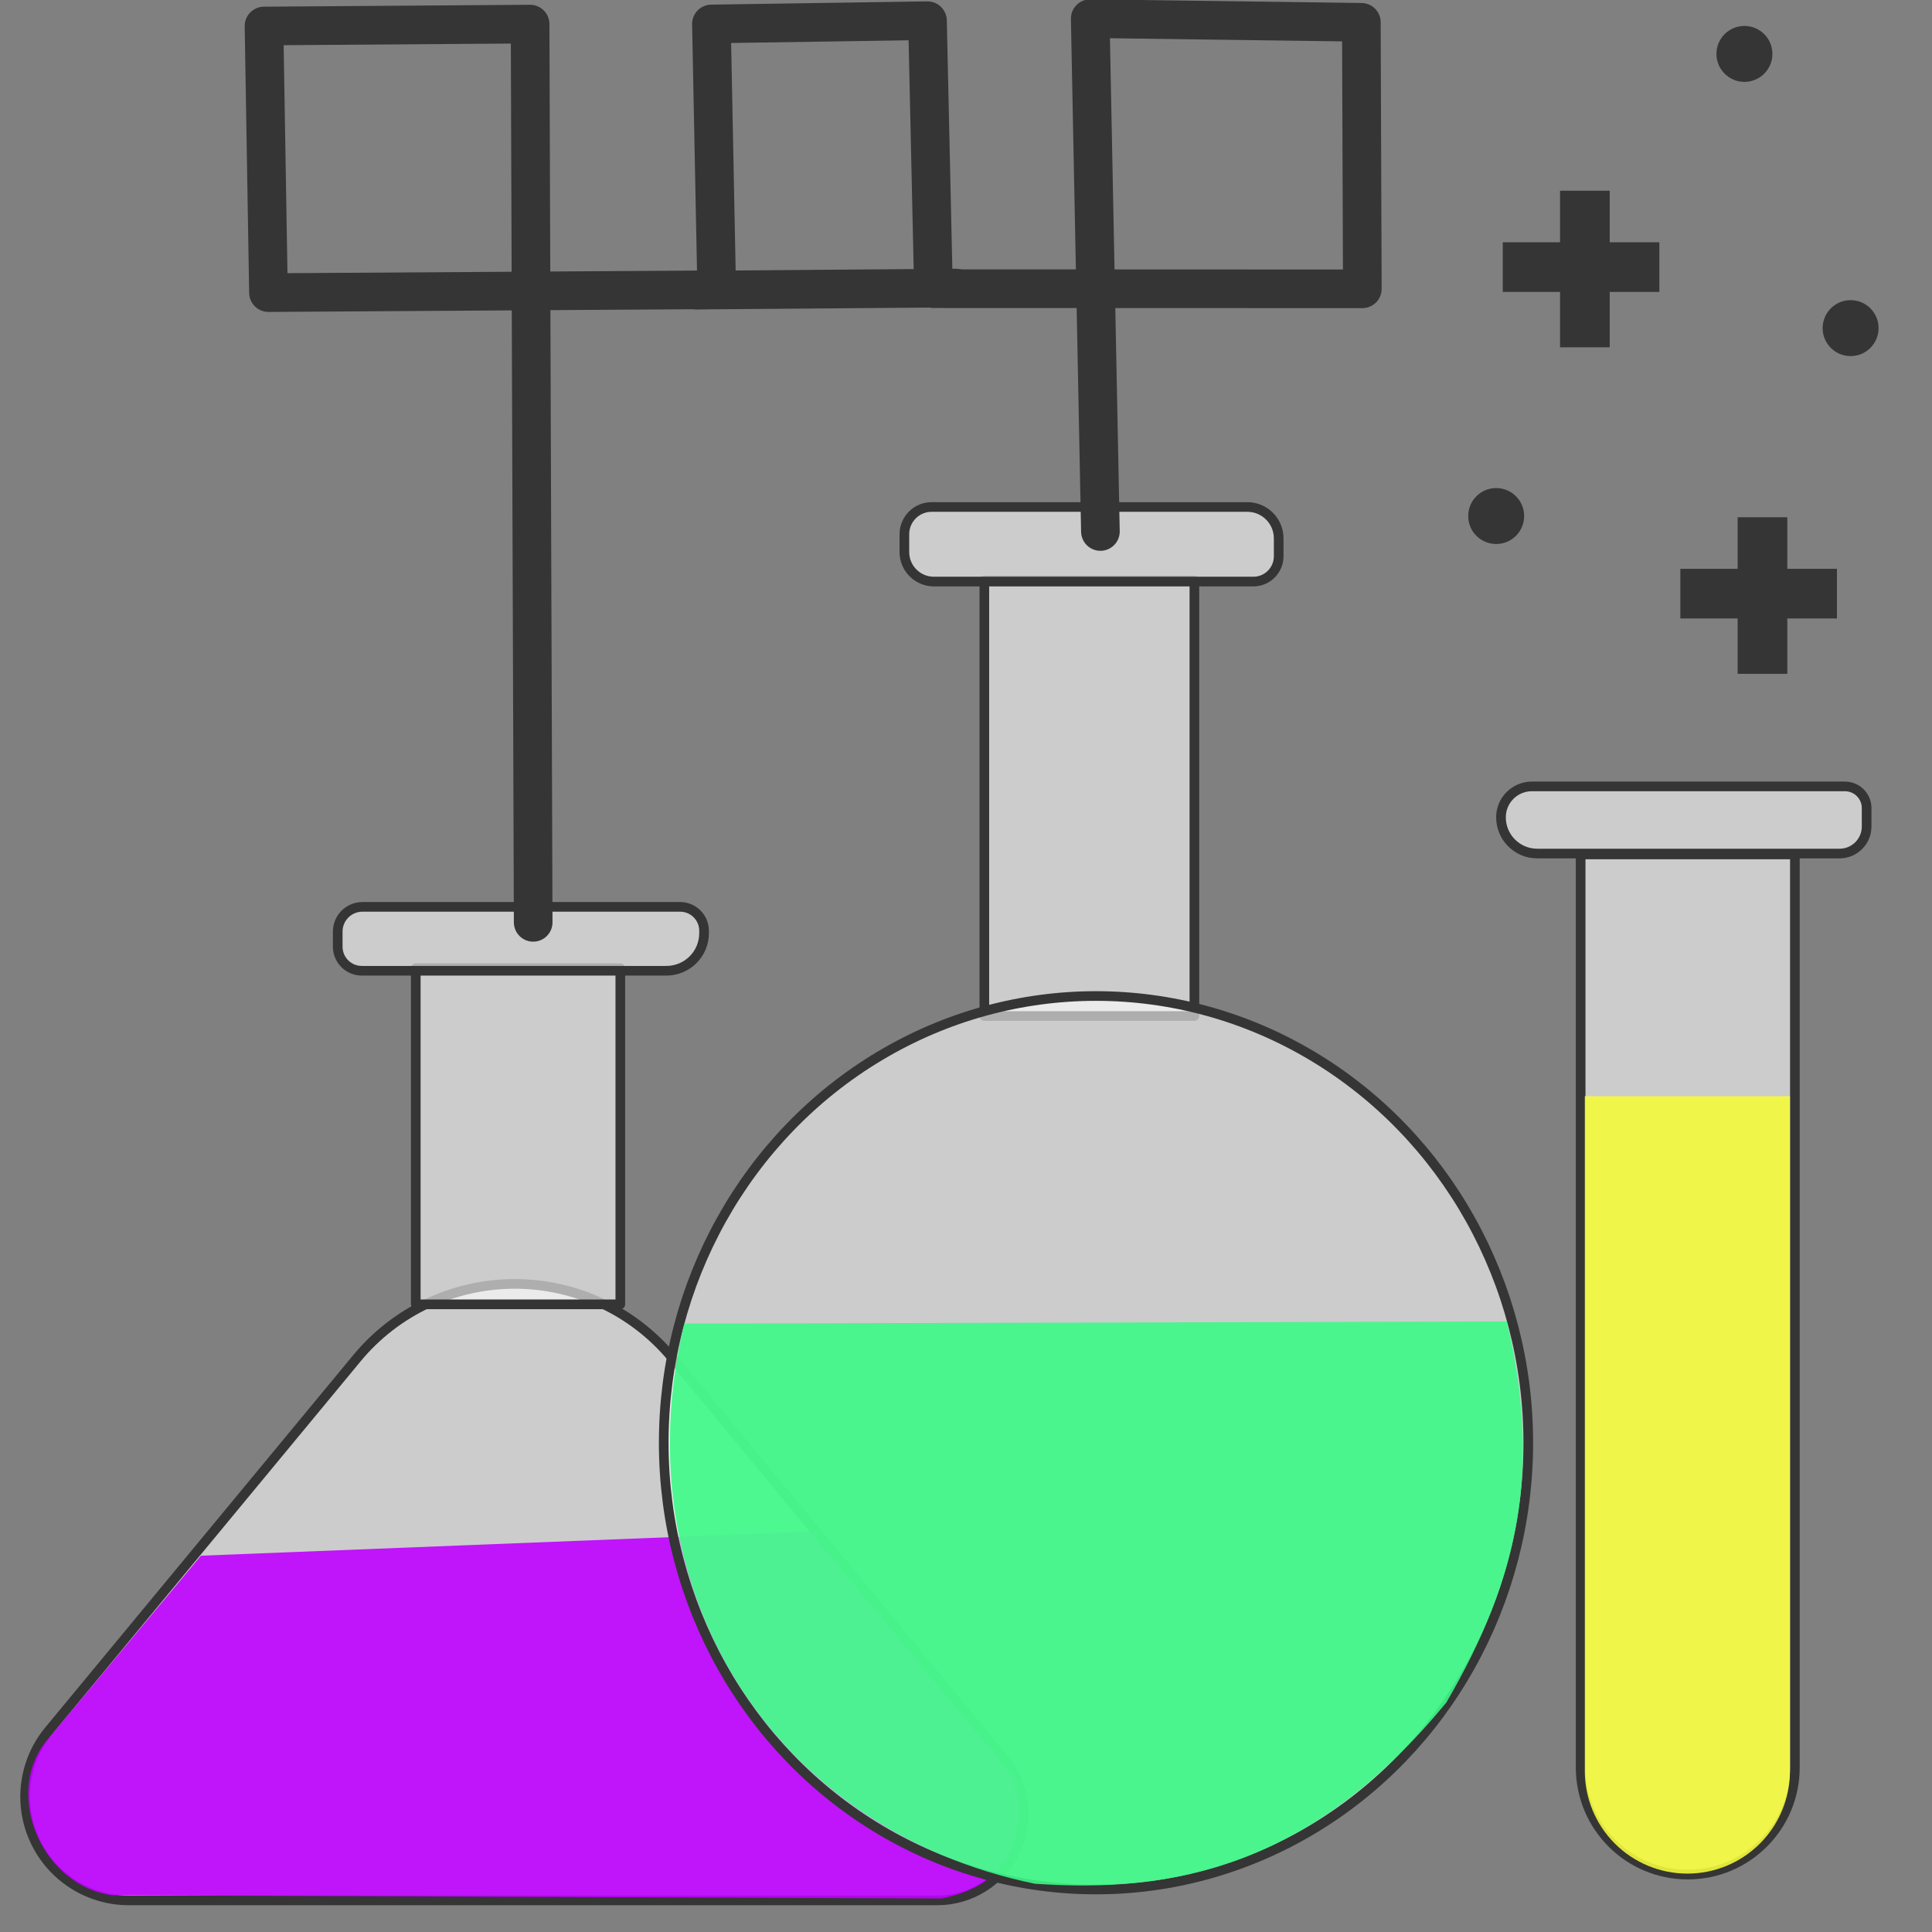 <?xml version="1.0" encoding="UTF-8" standalone="no"?><!DOCTYPE svg PUBLIC "-//W3C//DTD SVG 1.1//EN" "http://www.w3.org/Graphics/SVG/1.1/DTD/svg11.dtd"><svg width="100%" height="100%" viewBox="0 0 200 200" version="1.1" xmlns="http://www.w3.org/2000/svg" xmlns:xlink="http://www.w3.org/1999/xlink" xml:space="preserve" xmlns:serif="http://www.serif.com/" style="fill-rule:evenodd;clip-rule:evenodd;stroke-linecap:round;stroke-linejoin:round;stroke-miterlimit:1.5;"><rect x="0" y="0" width="200" height="200" fill="#808080" stroke="none"/><path d="M98.939,29.82l-26.88,0.213" style="fill:none;stroke:#353535;stroke-width:4px;"/><circle cx="154.884" cy="53.419" r="2.896" style="fill:#353535;"/><circle cx="191.574" cy="33.967" r="2.896" style="fill:#353535;"/><circle cx="180.582" cy="5.58" r="2.896" style="fill:#353535;"/><rect x="161.496" y="19.743" width="5.14" height="16.21" style="fill:#353535;"/><path d="M155.565,25.08l0,5.14l16.211,0l0,-5.14l-16.211,0Z" style="fill:#353535;"/><rect x="179.881" y="53.546" width="5.14" height="16.21" style="fill:#353535;"/><path d="M173.95,58.884l0,5.14l16.21,0l0,-5.14l-16.21,0Z" style="fill:#353535;"/><path d="M185.805,88.451l-22.177,0c0,0 0,67.413 0,94.518c0,6.124 4.964,11.088 11.088,11.088c0,0 0.001,0 0.001,0c6.124,0 11.088,-4.964 11.088,-11.088c0,-27.105 0,-94.518 0,-94.518Z" style="fill:#fff;fill-opacity:0.6;stroke:#353535;stroke-width:1px;"/><path d="M36.955,140.594c4.026,-4.868 10.014,-7.686 16.332,-7.686c6.317,0 12.305,2.818 16.332,7.686c10.736,12.98 24.55,29.683 34.31,41.484c2.209,2.67 2.677,6.377 1.201,9.512c-1.476,3.136 -4.63,5.138 -8.096,5.138c-22.439,0 -59.723,0 -83.697,0c-4.158,0 -7.942,-2.401 -9.713,-6.164c-1.771,-3.762 -1.209,-8.209 1.441,-11.413c9.533,-11.526 22.014,-26.617 31.89,-38.557Z" style="fill:#fff;fill-opacity:0.6;stroke:#353535;stroke-width:1px;"/><rect x="43.041" y="100.229" width="21.174" height="34.794" style="fill:#fff;fill-opacity:0.6;stroke:#353535;stroke-width:1px;"/><rect x="101.898" y="60.096" width="21.745" height="45.081" style="fill:#fff;fill-opacity:0.6;stroke:#353535;stroke-width:1px;"/><path d="M72.885,96.356c0,-0.658 -0.261,-1.288 -0.726,-1.752c-0.464,-0.465 -1.095,-0.726 -1.752,-0.726c-6.842,0 -25.951,0 -32.888,0c-1.413,0 -2.558,1.145 -2.558,2.558c0,0.514 0,1.053 0,1.565c0,1.375 1.115,2.491 2.49,2.491c6.454,0 23.754,0 31.541,0c1.032,0 2.023,-0.411 2.753,-1.141c0.73,-0.73 1.14,-1.72 1.14,-2.752c0,-0.082 0,-0.163 0,-0.243Z" style="fill:#fff;fill-opacity:0.6;stroke:#353535;stroke-width:1px;"/><path d="M132.369,55.732c0,-1.795 -1.455,-3.25 -3.25,-3.25c-7.45,0 -25.659,0 -32.677,0c-0.748,0 -1.466,0.297 -1.995,0.826c-0.53,0.53 -0.827,1.248 -0.827,1.996c0,0.599 0,1.234 0,1.841c0,1.689 1.37,3.059 3.059,3.059c7.396,0 26.144,0 33.068,0c1.448,0 2.622,-1.174 2.622,-2.622c0,-0.595 0,-1.233 0,-1.85Z" style="fill:#fff;fill-opacity:0.6;stroke:#353535;stroke-width:1px;"/><path d="M193.234,83.656c0,-0.596 -0.237,-1.168 -0.658,-1.589c-0.422,-0.422 -0.993,-0.659 -1.59,-0.659c-6.431,0 -24.926,0 -32.407,0c-1.767,0.001 -3.198,1.432 -3.198,3.198c0,0.001 0,0.001 0,0.001c0,2.072 1.68,3.752 3.752,3.752c7.584,0 24.589,0 31.3,0c1.547,0 2.801,-1.254 2.801,-2.801c0,-0.633 0,-1.296 0,-1.902Z" style="fill:#fff;fill-opacity:0.6;stroke:#353535;stroke-width:1px;"/><path d="M55.195,95.48l-0.319,-92.985l-27.546,0.197l0.462,27.599l46.402,-0.294l-0.547,-27.517l22.366,-0.338l0.618,27.743l44.397,0.015l-0.101,-27.591l-28.067,-0.379l1.054,53.089" style="fill:none;stroke:#353535;stroke-width:4px;"/><path d="M20.804,161.045l63.106,-2.494l21.37,25.747c1.001,6.307 -0.904,10.815 -7.802,12.23l-85.803,-0.331c-7.234,-0.9 -11.299,-10.316 -6.966,-15.858l16.095,-19.294Z" style="fill:#be00ff;fill-opacity:0.902;"/><ellipse cx="113.458" cy="149.354" rx="44.749" ry="46.247" style="fill:#fff;fill-opacity:0.6;stroke:#353535;stroke-width:1px;"/><path d="M70.839,137.017c-6.579,27.491 9.183,52.417 36.293,57.987c14.343,0.993 28.611,-1.727 42.594,-18.766c7.661,-13.146 9.821,-24.343 6.257,-39.439l-85.144,0.218Z" style="fill:#3cf986;fill-opacity:0.902;"/><path d="M185.295,113.478l-21.235,0c0,0 0,48.003 0,69.861c0,2.816 1.118,5.516 3.109,7.507c1.991,1.991 4.691,3.109 7.507,3.109c0.001,0 0.002,0 0.003,0c2.815,0 5.516,-1.118 7.507,-3.109c1.99,-1.991 3.109,-4.691 3.109,-7.507c0,-21.858 0,-69.861 0,-69.861Z" style="fill:#f3f93c;fill-opacity:0.902;"/></svg>